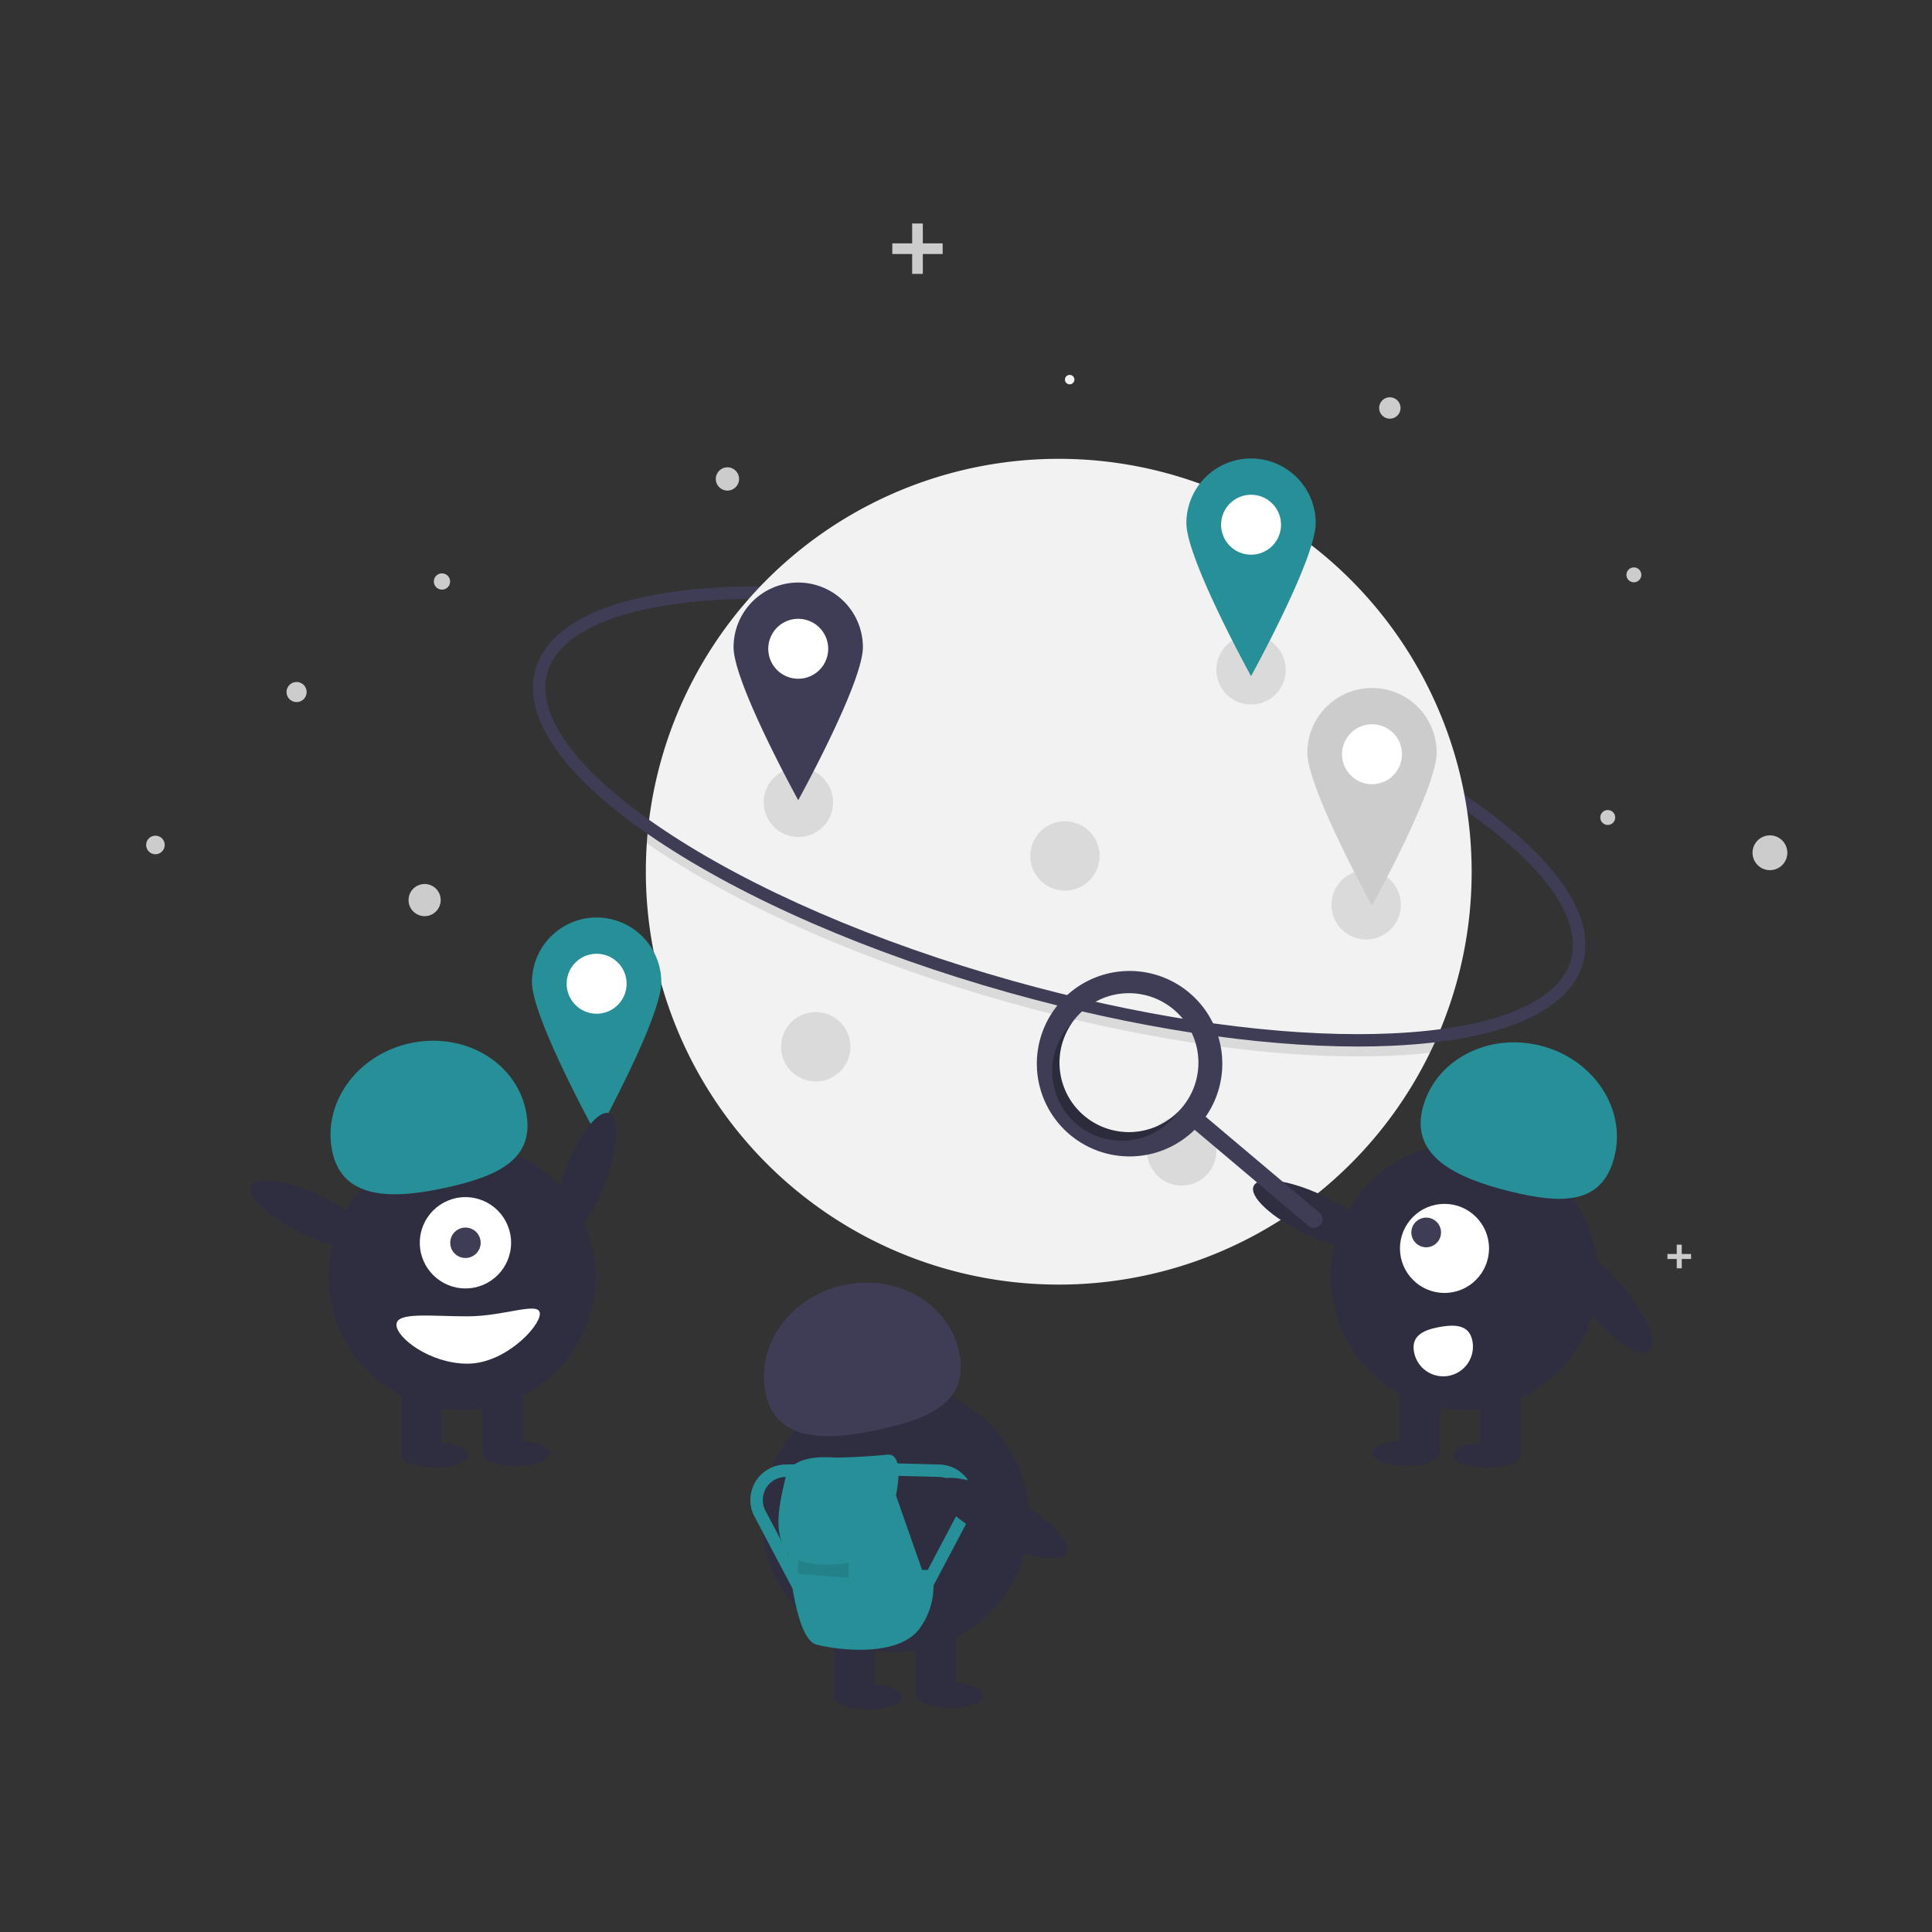 <svg xmlns="http://www.w3.org/2000/svg" width="899" height="899" viewBox="0 0 899 899">
  <rect x="0" y="0" width="899" height="899" fill="#333333" stroke="none"/>
  <g id="Group_109" data-name="Group 109" transform="translate(10687 1786)">
    <circle id="Ellipse_6" data-name="Ellipse 6" cx="449.5" cy="449.5" r="449.5" transform="translate(-10687 -1786)" fill="none"/>
    <g id="traveling" transform="translate(-10619 -1682)">
      <path id="Path_41" data-name="Path 41" d="M873.5,436.785c-40.655-30.393-104.332-59.137-174.7-78.861-64.077-17.958-126.57-26.624-175.987-24.415l-.257-5.747c50.006-2.24,113.147,6.5,177.792,24.623,71.026,19.908,135.392,48.991,176.593,79.792Z" transform="translate(-252.481 -158.578)" fill="#3f3d56"/>
      <path id="Path_42" data-name="Path 42" d="M880.8,478.421a191.433,191.433,0,0,1-16.567,78.158q-1.372,3.089-2.859,6.121a192.159,192.159,0,0,1-364.837-84.279q0-6.67.454-13.236.216-3.339.558-6.638A192.142,192.142,0,0,1,880.8,478.421Z" transform="translate(-264.011 -176.804)" fill="#f2f2f2"/>
      <path id="Path_43" data-name="Path 43" d="M864.1,503.681q-1.372,3.089-2.859,6.121-8.422.915-17.729,1.329c-5.137.23-10.423.345-15.825.345-47.182,0-103.964-8.709-161.972-24.966-64.646-18.12-123.131-43.465-164.686-71.371q-2.123-1.424-4.17-2.853.216-3.339.558-6.638,3.3,2.356,6.817,4.717c41.067,27.571,98.965,52.646,163.035,70.606,57.5,16.118,113.749,24.753,160.39,24.753q8,0,15.595-.339Q854.313,504.884,864.1,503.681Z" transform="translate(-263.871 -123.906)" opacity="0.1"/>
      <path id="Path_44" data-name="Path 44" d="M843.959,541.441c-47.18,0-103.966-8.709-161.972-24.967C617.342,498.355,558.854,473.009,517.3,445.1c-42.423-28.487-62.317-56.556-56.015-79.038s37.885-36.123,88.934-38.411l.257,5.747c-23.839,1.068-43.267,4.612-57.744,10.531-14.442,5.9-23.159,13.874-25.908,23.685s.556,21.149,9.824,33.7c9.291,12.582,24.048,25.706,43.859,39.009,41.062,27.573,98.962,52.648,163.035,70.606,57.5,16.117,113.745,24.753,160.39,24.755q7.994,0,15.592-.34c23.839-1.068,43.267-4.612,57.745-10.531,14.442-5.905,23.159-13.874,25.909-23.685,4.937-17.617-9.984-40.508-42.017-64.455l3.445-4.607c16.484,12.323,28.686,24.471,36.267,36.1,8.128,12.472,10.767,24.083,7.844,34.511-6.3,22.482-37.886,36.122-88.934,38.411Q852.073,541.447,843.959,541.441Z" transform="translate(-280.144 -158.473)" fill="#3f3d56"/>
      <circle id="Ellipse_7" data-name="Ellipse 7" cx="2.202" cy="2.202" r="2.202" transform="translate(427.543 70.431)" fill="#f2f2f2"/>
      <circle id="Ellipse_8" data-name="Ellipse 8" cx="3.788" cy="3.788" r="3.788" transform="translate(133.872 162.795)" fill="#ccc"/>
      <circle id="Ellipse_9" data-name="Ellipse 9" cx="7.482" cy="7.482" r="7.482" transform="translate(122.105 307.344)" fill="#ccc"/>
      <circle id="Ellipse_10" data-name="Ellipse 10" cx="4.987" cy="4.987" r="4.987" transform="translate(573.735 80.856)" fill="#ccc"/>
      <circle id="Ellipse_11" data-name="Ellipse 11" cx="8.097" cy="8.097" r="8.097" transform="translate(747.49 284.714)" fill="#ccc"/>
      <circle id="Ellipse_12" data-name="Ellipse 12" cx="3.474" cy="3.474" r="3.474" transform="translate(688.802 160.022)" fill="#ccc"/>
      <circle id="Ellipse_13" data-name="Ellipse 13" cx="5.419" cy="5.419" r="5.419" transform="translate(265.072 113.448)" fill="#ccc"/>
      <circle id="Ellipse_14" data-name="Ellipse 14" cx="3.474" cy="3.474" r="3.474" transform="translate(676.644 272.919)" fill="#ccc"/>
      <circle id="Ellipse_15" data-name="Ellipse 15" cx="4.324" cy="4.324" r="4.324" transform="translate(0 284.852)" fill="#ccc"/>
      <circle id="Ellipse_16" data-name="Ellipse 16" cx="4.682" cy="4.682" r="4.682" transform="translate(65.325 213.339)" fill="#ccc"/>
      <path id="Path_45" data-name="Path 45" d="M264.02,9.239h-9.239V0h-4.957V9.239H240.58V14.2h9.244v9.24h4.957V14.2h9.239Z" transform="translate(106.625)" fill="#ccc"/>
      <path id="Path_46" data-name="Path 46" d="M409.854,354.61h-5.8v-5.8H400.94v5.8h-5.8v3.113h5.8v5.8h3.112v-5.8h5.8Z" transform="translate(175.125 154.592)" fill="#ccc"/>
      <path id="Path_47" data-name="Path 47" d="M501.5,333.584h-4.337v-4.337h-2.329v4.337H490.5v2.329h4.337v4.337h2.329v-4.337H501.5Z" transform="translate(217.389 145.922)" fill="#ccc"/>
      <circle id="Ellipse_17" data-name="Ellipse 17" cx="16.145" cy="16.145" r="16.145" transform="translate(287.371 253.182)" opacity="0.1"/>
      <circle id="Ellipse_18" data-name="Ellipse 18" cx="16.145" cy="16.145" r="16.145" transform="translate(465.704 415.368)" opacity="0.1"/>
      <circle id="Ellipse_19" data-name="Ellipse 19" cx="16.145" cy="16.145" r="16.145" transform="translate(411.397 278.133)" opacity="0.1"/>
      <circle id="Ellipse_20" data-name="Ellipse 20" cx="16.145" cy="16.145" r="16.145" transform="translate(295.444 366.933)" opacity="0.1"/>
      <circle id="Ellipse_21" data-name="Ellipse 21" cx="16.145" cy="16.145" r="16.145" transform="translate(497.996 191.535)" opacity="0.1"/>
      <circle id="Ellipse_22" data-name="Ellipse 22" cx="16.145" cy="16.145" r="16.145" transform="translate(551.569 300.884)" opacity="0.1"/>
      <circle id="Ellipse_23" data-name="Ellipse 23" cx="21.283" cy="21.283" r="21.283" transform="translate(492.859 118.881)" fill="#fff"/>
      <path id="Path_48" data-name="Path 48" d="M700.91,286.191a30.089,30.089,0,0,0-30.089,30.089c0,16.618,30.089,71.186,30.089,71.186S731,332.9,731,316.28a30.089,30.089,0,0,0-30.09-30.089Zm0,44.767a13.944,13.944,0,1,1,13.944-13.944,13.944,13.944,0,0,1-13.944,13.944Z" transform="translate(-186.77 -176.85)" fill="#268f98"/>
      <circle id="Ellipse_24" data-name="Ellipse 24" cx="21.283" cy="21.283" r="21.283" transform="translate(282.152 176.609)" fill="#fff"/>
      <path id="Path_49" data-name="Path 49" d="M554.91,326.191a30.089,30.089,0,0,0-30.089,30.089c0,16.618,30.089,71.186,30.089,71.186S585,372.9,585,356.28a30.089,30.089,0,0,0-30.09-30.089Zm0,44.767a13.944,13.944,0,1,1,13.944-13.944,13.944,13.944,0,0,1-13.944,13.944Z" transform="translate(-251.477 -159.122)" fill="#3f3d56"/>
      <circle id="Ellipse_25" data-name="Ellipse 25" cx="21.283" cy="21.283" r="21.283" transform="translate(549.143 225.678)" fill="#fff"/>
      <path id="Path_50" data-name="Path 50" d="M739.91,360.191a30.089,30.089,0,0,0-30.089,30.089c0,16.618,30.089,71.186,30.089,71.186S770,406.9,770,390.28a30.089,30.089,0,0,0-30.089-30.089Zm0,44.767a13.944,13.944,0,1,1,13.944-13.944,13.944,13.944,0,0,1-13.944,13.944Z" transform="translate(-169.485 -144.053)" fill="#ccc"/>
      <circle id="Ellipse_26" data-name="Ellipse 26" cx="21.283" cy="21.283" r="21.283" transform="translate(188.344 332.474)" fill="#fff"/>
      <path id="Path_51" data-name="Path 51" d="M489.91,434.191a30.089,30.089,0,0,0-30.089,30.089c0,16.618,30.089,71.187,30.089,71.187S520,480.9,520,464.28a30.089,30.089,0,0,0-30.089-30.089Zm0,44.767a13.944,13.944,0,1,1,13.944-13.944,13.944,13.944,0,0,1-13.944,13.944Z" transform="translate(-280.285 -111.256)" fill="#268f98"/>
      <ellipse id="Ellipse_27" data-name="Ellipse 27" cx="9.756" cy="31.077" rx="9.756" ry="31.077" transform="translate(652.125 483.26) rotate(-39.938)" fill="#2f2e41"/>
      <circle id="Ellipse_28" data-name="Ellipse 28" cx="62.155" cy="62.155" r="62.155" transform="translate(551.29 427.872)" fill="#2f2e41"/>
      <rect id="Rectangle_1" data-name="Rectangle 1" width="18.882" height="33.831" transform="translate(620.87 538.805)" fill="#2f2e41"/>
      <rect id="Rectangle_2" data-name="Rectangle 2" width="18.882" height="33.831" transform="translate(583.106 538.805)" fill="#2f2e41"/>
      <ellipse id="Ellipse_29" data-name="Ellipse 29" cx="15.735" cy="5.901" rx="15.735" ry="5.901" transform="translate(608.282 567.129)" fill="#2f2e41"/>
      <ellipse id="Ellipse_30" data-name="Ellipse 30" cx="15.735" cy="5.901" rx="15.735" ry="5.901" transform="translate(570.517 566.342)" fill="#2f2e41"/>
      <path id="Path_52" data-name="Path 52" d="M747.226,505.316c5.55-22.351,30.048-35.5,54.718-29.378s40.17,29.211,34.62,51.562-23.963,22.423-48.633,16.3S741.677,527.667,747.226,505.316Z" transform="translate(-153.297 -93.42)" fill="#268f98"/>
      <ellipse id="Ellipse_31" data-name="Ellipse 31" cx="9.756" cy="31.077" rx="9.756" ry="31.077" transform="translate(511.181 456.681) rotate(-64.626)" fill="#2f2e41"/>
      <circle id="Ellipse_32" data-name="Ellipse 32" cx="20.722" cy="20.722" r="20.722" transform="translate(583.431 456.189)" fill="#fff"/>
      <circle id="Ellipse_33" data-name="Ellipse 33" cx="6.907" cy="6.907" r="6.907" transform="translate(588.728 462.575)" fill="#3f3d56"/>
      <path id="Path_53" data-name="Path 53" d="M771.458,573.009a13.815,13.815,0,1,1-27.183,4.948h0v-.027c-1.359-7.508,4.446-10.164,11.953-11.524S770.1,565.5,771.458,573.009Z" transform="translate(-154.306 -52.925)" fill="#fff"/>
      <path id="Path_54" data-name="Path 54" d="M693.58,461.6a43.149,43.149,0,1,0,2.447,63.724l52.927,44.66a3.976,3.976,0,1,0,5.134-6.073h-.006l-52.927-44.66A43.151,43.151,0,0,0,693.58,461.6Zm-3.412,53.346a32.327,32.327,0,1,1-3.859-45.555h0a32.327,32.327,0,0,1,3.858,45.554Z" transform="translate(-208.14 -103.617)" fill="#3f3d56"/>
      <path id="Path_55" data-name="Path 55" d="M642.43,511.46A32.329,32.329,0,0,1,636.944,468q-.927.934-1.792,1.956a32.329,32.329,0,0,0,49.414,41.7q.864-1.023,1.626-2.1a32.329,32.329,0,0,1-43.762,1.9Z" transform="translate(-205.957 -96.272)" opacity="0.3"/>
      <ellipse id="Ellipse_34" data-name="Ellipse 34" cx="31.077" cy="9.756" rx="31.077" ry="9.756" transform="translate(184.246 468.639) rotate(-69.082)" fill="#2f2e41"/>
      <circle id="Ellipse_35" data-name="Ellipse 35" cx="62.155" cy="62.155" r="62.155" transform="translate(84.852 427.871)" fill="#2f2e41"/>
      <rect id="Rectangle_3" data-name="Rectangle 3" width="18.882" height="33.831" transform="translate(118.683 538.805)" fill="#2f2e41"/>
      <rect id="Rectangle_4" data-name="Rectangle 4" width="18.882" height="33.831" transform="translate(156.449 538.805)" fill="#2f2e41"/>
      <ellipse id="Ellipse_36" data-name="Ellipse 36" cx="15.735" cy="5.901" rx="15.735" ry="5.901" transform="translate(118.683 567.129)" fill="#2f2e41"/>
      <ellipse id="Ellipse_37" data-name="Ellipse 37" cx="15.735" cy="5.901" rx="15.735" ry="5.901" transform="translate(156.448 566.342)" fill="#2f2e41"/>
      <circle id="Ellipse_38" data-name="Ellipse 38" cx="21.243" cy="21.243" r="21.243" transform="translate(127.338 453.047)" fill="#fff"/>
      <circle id="Ellipse_39" data-name="Ellipse 39" cx="7.081" cy="7.081" r="7.081" transform="translate(141.499 467.209)" fill="#3f3d56"/>
      <path id="Path_56" data-name="Path 56" d="M395.787,525.873c-5.019-22.476,11.024-45.187,35.833-50.727s48.988,8.19,54.007,30.666S474.2,536.578,449.4,542.118,400.8,548.349,395.787,525.873Z" transform="translate(-309.072 -93.649)" fill="#268f98"/>
      <ellipse id="Ellipse_40" data-name="Ellipse 40" cx="9.756" cy="31.077" rx="9.756" ry="31.077" transform="translate(44.742 456.682) rotate(-64.626)" fill="#2f2e41"/>
      <path id="Path_57" data-name="Path 57" d="M416.127,567.822c0,6.083,15.663,18.1,33.044,18.1s33.677-17.126,33.677-23.21-16.3,1.18-33.677,1.18S416.127,561.739,416.127,567.822Z" transform="translate(-299.65 -55.374)" fill="#fff"/>
      <circle id="Ellipse_41" data-name="Ellipse 41" cx="62.155" cy="62.155" r="62.155" transform="translate(286.495 540.44)" fill="#2f2e41"/>
      <rect id="Rectangle_5" data-name="Rectangle 5" width="18.882" height="33.831" transform="translate(320.327 651.375)" fill="#2f2e41"/>
      <rect id="Rectangle_6" data-name="Rectangle 6" width="18.882" height="33.831" transform="translate(358.091 651.375)" fill="#2f2e41"/>
      <ellipse id="Ellipse_42" data-name="Ellipse 42" cx="15.735" cy="5.901" rx="15.735" ry="5.901" transform="translate(320.327 679.698)" fill="#2f2e41"/>
      <ellipse id="Ellipse_43" data-name="Ellipse 43" cx="15.735" cy="5.901" rx="15.735" ry="5.901" transform="translate(358.091 678.912)" fill="#2f2e41"/>
      <path id="Path_58" data-name="Path 58" d="M535.506,603.873c-5.019-22.476,11.024-45.187,35.833-50.727s48.988,8.19,54.007,30.666-11.423,30.766-36.231,36.3S540.526,626.349,535.506,603.873Z" transform="translate(-247.149 -59.08)" fill="#3f3d56"/>
      <path id="Path_59" data-name="Path 59" d="M593.959,626.332s4.509-19.838-4.058-18.937-20.289,1.353-23.445,1.353-21.191-2.254-23.9,9.468-6.312,26.151,1.353,35.168c0,0,2.705,39.677,13.075,42.382s37.873,5.861,47.792-7.214a33.626,33.626,0,0,0,5.861-27.5h-4.509Z" transform="translate(-245.059 -34.506)" fill="#268f98"/>
      <path id="Path_60" data-name="Path 60" d="M545.62,641.438s7.665,3.607,23.445,1.353v6.763l-23.445-1.8Z" transform="translate(-242.259 -19.405)" opacity="0.1"/>
      <path id="Path_61" data-name="Path 61" d="M590.046,677.924l-5.1-2.7,22.7-42.958a10.724,10.724,0,0,0-9.194-15.731l-23.823-.641.155-5.771,23.824.641a16.5,16.5,0,0,1,14.142,24.2Z" transform="translate(-229.404 -33.283)" fill="#268f98"/>
      <path id="Path_62" data-name="Path 62" d="M554.852,677.924l-22.7-42.958a16.5,16.5,0,0,1,14.142-24.2l23.824-.641.155,5.771-23.824.641a10.724,10.724,0,0,0-9.193,15.731l22.7,42.958Z" transform="translate(-249.076 -33.283)" fill="#268f98"/>
      <ellipse id="Ellipse_44" data-name="Ellipse 44" cx="10.825" cy="34.481" rx="10.825" ry="34.481" transform="translate(362.321 595.865) rotate(-62.122)" fill="#2f2e41"/>
    </g>
  </g>
</svg>
